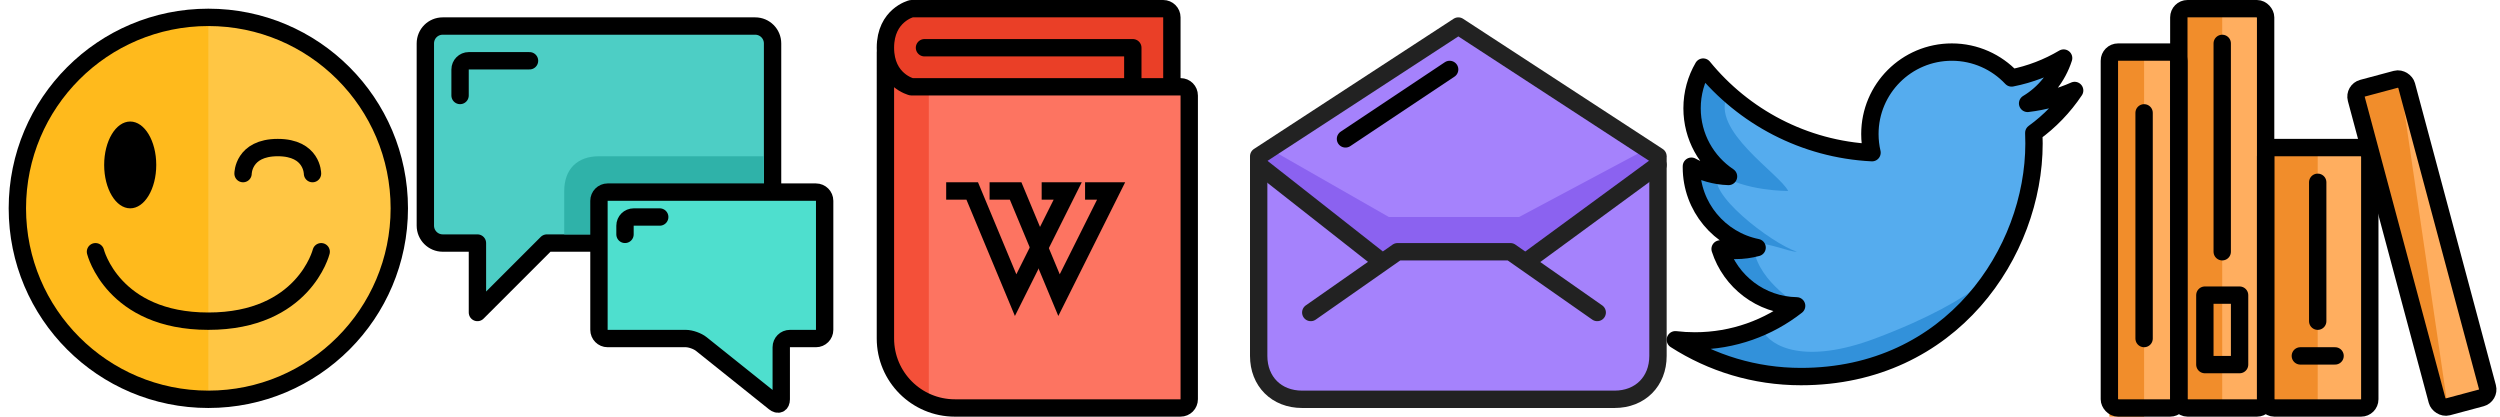 <svg width="288" height="48" viewBox="0 0 288 48" xmlns="http://www.w3.org/2000/svg"><title>sprite-desktop-lg</title><g fill="none" fill-rule="evenodd"><path d="M24 46c12.15 0 22-9.85 22-22S36.15 2 24 2 2 11.85 2 24s9.85 22 22 22z" fill="#FFC644"/><path d="M24 2C11.85 2 2 11.85 2 24s9.85 22 22 22V2z" fill="#FFBA1C"/><path d="M24 46c12.15 0 22-9.85 22-22S36.15 2 24 2 2 11.85 2 24s9.85 22 22 22z" stroke="#000" stroke-width="2" stroke-linecap="round" stroke-linejoin="round"/><ellipse fill="#000" cx="15" cy="19" rx="3" ry="5"/><path d="M11 29s2 8 13 8 13-8 13-8M28 20s0-3 4-3 4 3 4 3" stroke="#000" stroke-width="2" stroke-linecap="round" stroke-linejoin="round"/><g><path d="M89 28V5.004C89 3.897 88.108 3 87.003 3H50.997C49.894 3 49 3.89 49 5.004v20.992c0 1.107.898 2.004 1.998 2.004H55v8l8-8h26z" stroke="#000" stroke-width="2" stroke-linecap="round" stroke-linejoin="round" fill="#4DCEC5"/><path d="M65 22c0-2.5 1.5-4 4-4h19v9H65v-5z" fill="#2FB2A9"/><path d="M79.004 39c.55 0 1.352.285 1.78.628l8.43 6.744c.435.347.786.175.786-.37v-6.005c0-.55.444-.997 1-.997h3c.552 0 1-.45 1-1.005v-14.86c0-.555-.45-1.005-1.003-1.005H70.003c-.554 0-1.003.452-1.003 1.005v14.86c0 .555.445 1.005.996 1.005h9.008z" stroke="#000" stroke-width="2" stroke-linecap="round" stroke-linejoin="round" fill="#4EDFCE"/><path d="M53 11V8.01c0-.558.453-1.01.997-1.01H61M72 27v-1c0-.552.443-1 1.01-1H76" stroke="#000" stroke-width="2" stroke-linecap="round" stroke-linejoin="round"/></g><g><path d="M137 47V10h-33l-2-3v33s1.833 3.833 3 5c1.167 1.167 4 2 4 2h28z" fill="#FD7461"/><path d="M107 47V10h-3l-2-3v33s1.833 3.833 3 5l2 2z" fill="#F45039"/><path d="M102 5l3-4h30v9h-31l-2-3V5z" fill="#EA3F27"/><path d="M135 9V1.997c0-.55-.447-.997-.998-.997H105s-3 .73-3 4.5 3 4.5 3 4.5h31.007c.55 0 .993.44.993 1.01v34.98c0 .558-.443 1.01-1.01 1.01h-25.982c-4.423 0-8.008-3.585-8.008-8.003V6" stroke="#000" stroke-width="2" stroke-linecap="round" stroke-linejoin="round"/><path d="M106.5 5.5h24v4.07" stroke="#000" stroke-width="2" stroke-linecap="round" stroke-linejoin="round"/><path d="M109 22h3l5 12 6-12h-3" stroke="#000" stroke-width="2"/><path d="M114 22h3l5 12 6-12h-3" stroke="#000" stroke-width="2"/></g><g><path d="M145 18v23c0 2.945 2.053 5 5 5h36c2.948 0 5-2.054 5-5V18L168 3l-23 15z" fill="#A582FC"/><path d="M144 18l15 13 2-1h13l2 1 16-13-2-1-15 8h-15l-14-8-2 1z" fill="#8B62F0"/><path d="M145 18v23c0 2.945 2.053 5 5 5h36c2.948 0 5-2.054 5-5V18L168 3l-23 15z" stroke="#222" stroke-width="2" stroke-linecap="round" stroke-linejoin="round"/><path d="M151 36l10-7h13l10 7M145 19l14 11M191 19l-15 11" stroke="#222" stroke-width="2" stroke-linecap="round" stroke-linejoin="round"/><path d="M155 16l12-8" stroke="#000" stroke-width="2" stroke-linecap="round" stroke-linejoin="round" fill="#55ACEE"/></g><g><path d="M239 10.425c-1.69.752-3.51 1.26-5.42 1.486 1.95-1.166 3.444-3.015 4.15-5.22-1.824 1.08-3.843 1.867-5.994 2.29-1.72-1.833-4.174-2.98-6.888-2.98-5.21 0-9.437 4.225-9.437 9.438 0 .738.084 1.458.246 2.15-7.844-.394-14.798-4.15-19.453-9.86-.813 1.393-1.278 3.014-1.278 4.745 0 3.274 1.666 6.163 4.2 7.855-1.548-.05-3.003-.475-4.276-1.182-.002.04-.002.08-.002.12 0 4.572 3.253 8.385 7.57 9.254-.79.214-1.625.33-2.486.33-.61 0-1.2-.06-1.776-.17 1.202 3.75 4.687 6.48 8.816 6.554-3.23 2.532-7.298 4.04-11.72 4.04-.762 0-1.513-.044-2.252-.132 4.178 2.68 9.138 4.24 14.467 4.24 17.36 0 26.85-14.38 26.85-26.85 0-.41-.007-.818-.025-1.223 1.843-1.33 3.444-2.992 4.708-4.885z" fill="#55ACEE"/><path d="M199 11c-2 4 6 9 7 11 0 0-5 .048-8-2-1.712 2.048 6 8 9 9-1 0-3-1-5-1 0 4 5 7 5 7l-5-1-4-5 2-1-4-4-1-5h2l-2-5V9l2-1 2 3zm-5 29s6-1 9-2c1 2 5 4 13 1 12.71-4.766 15-9 15-9s-1 8-15 12-22-2-22-2z" fill="#3291DA"/><path d="M233.58 11.91c1.95-1.166 3.444-3.015 4.15-5.22-1.824 1.08-3.843 1.867-5.994 2.29-1.72-1.833-4.174-2.98-6.888-2.98-5.21 0-9.437 4.225-9.437 9.438 0 .738.084 1.458.246 2.15-7.844-.394-14.798-4.15-19.453-9.86-.813 1.393-1.278 3.014-1.278 4.745 0 3.274 1.666 6.163 4.2 7.855-1.548-.05-3.003-.475-4.276-1.182-.002.04-.002.08-.002.12 0 4.572 3.253 8.385 7.57 9.254-.79.214-1.625.33-2.486.33-.61 0-1.2-.06-1.776-.17 1.202 3.75 4.687 6.48 8.816 6.554-3.23 2.532-7.298 4.04-11.72 4.04-.762 0-1.513-.044-2.252-.132 4.178 2.68 9.138 4.24 14.467 4.24 17.36 0 26.85-14.38 26.85-26.85 0-.41-.007-.818-.025-1.223 1.843-1.33 3.444-2.992 4.708-4.885-1.69.752-3.51 1.26-5.42 1.486z" stroke="#000" stroke-width="2" stroke-linecap="round" stroke-linejoin="round"/></g><g transform="translate(243 1)"><path d="M0 46V5h8V0h10v16h12l-2-6 6-2 10 36-6 2-7-25-1 2v23H0z" fill="#FFAE5F"/><path d="M0 5h4v42H0V5zm8-5h5v46H8V0zm10 16h6v30h-6V16zm11-6l4.5-1.5L39 46 29 10z" fill="#F18D2B"/><rect stroke="#000" stroke-width="2" stroke-linecap="round" stroke-linejoin="round" y="5" width="8" height="41" rx="1"/><rect stroke="#000" stroke-width="2" stroke-linecap="round" stroke-linejoin="round" x="8" width="10" height="46" rx="1"/><rect stroke="#000" stroke-width="2" stroke-linecap="round" stroke-linejoin="round" transform="rotate(-15 36 27)" x="33" y="8" width="6" height="38" rx="1"/><rect stroke="#000" stroke-width="2" stroke-linecap="round" stroke-linejoin="round" x="18" y="16" width="12" height="30" rx="1"/><path d="M4 12v26M13 4v24M24 20v16M11 33h4v8h-4zM22 40h4" stroke="#000" stroke-width="2" stroke-linecap="round" stroke-linejoin="round"/></g></g></svg>